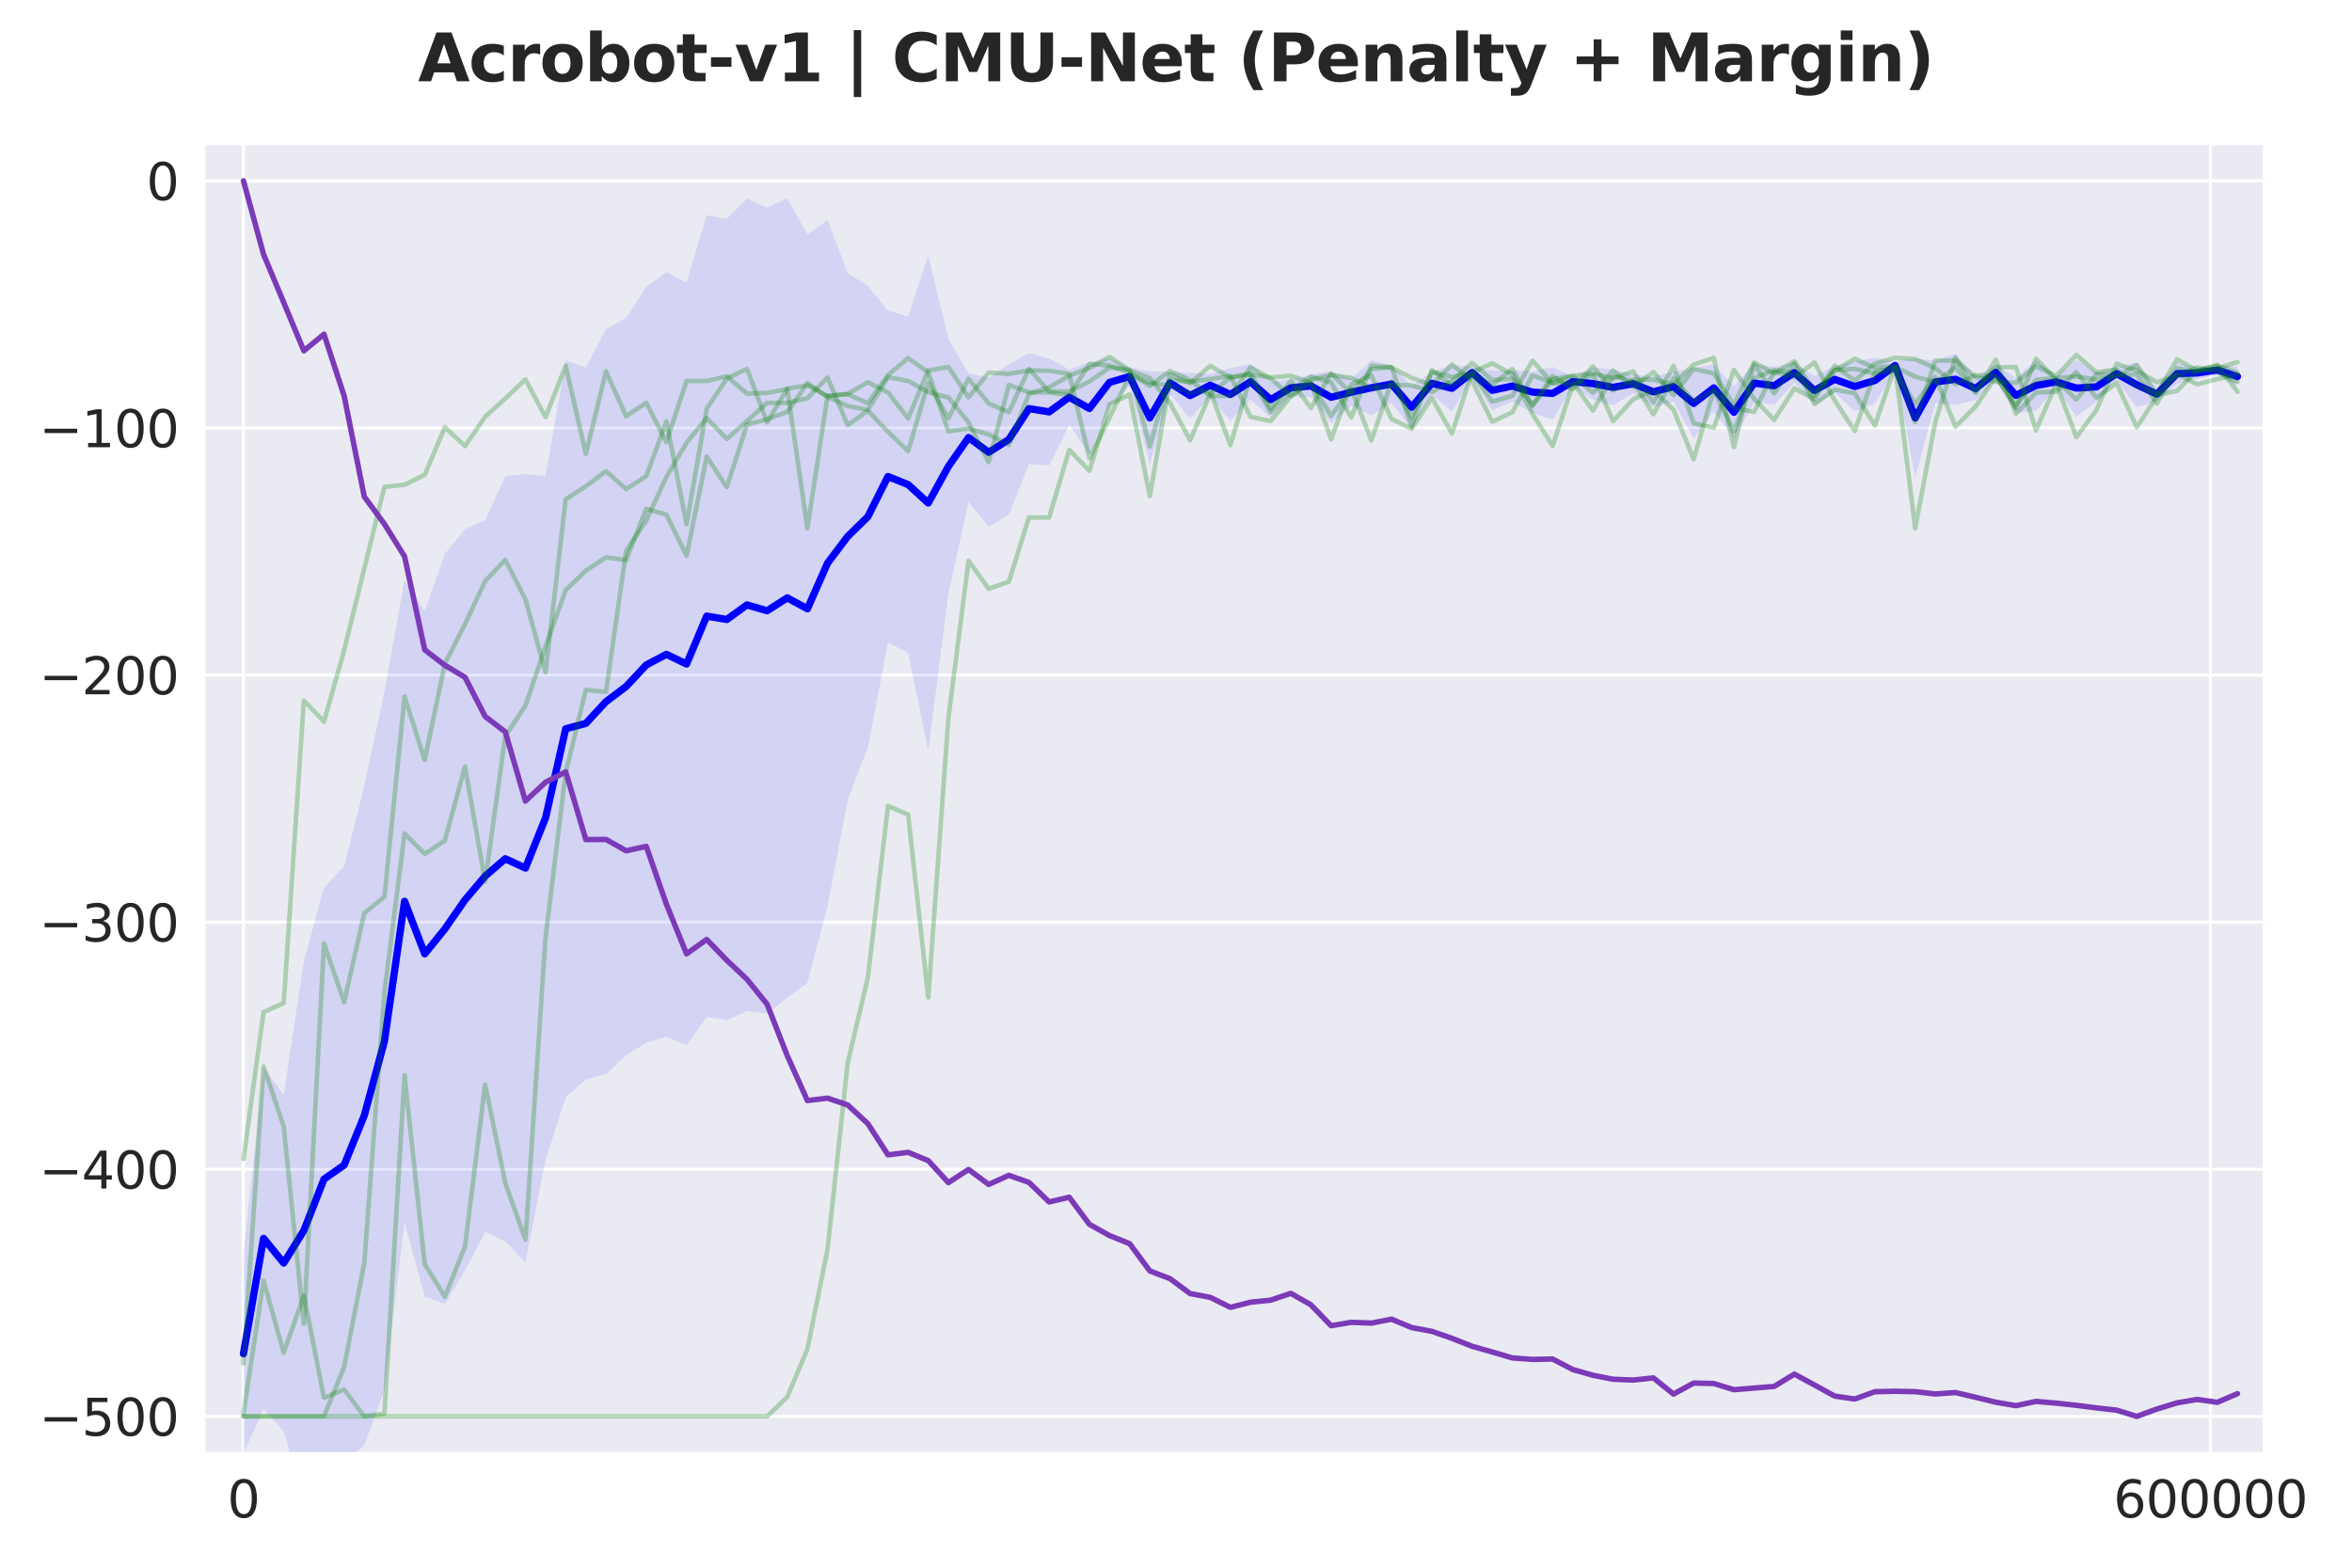 <?xml version="1.0" encoding="utf-8" standalone="no"?>
<!DOCTYPE svg PUBLIC "-//W3C//DTD SVG 1.1//EN"
  "http://www.w3.org/Graphics/SVG/1.1/DTD/svg11.dtd">
<svg xmlns:xlink="http://www.w3.org/1999/xlink" width="648pt" height="432pt" viewBox="0 0 648 432" xmlns="http://www.w3.org/2000/svg" version="1.1">
 <defs>
  <style type="text/css">*{stroke-linejoin: round; stroke-linecap: butt}</style>
 </defs>
 <g id="figure_1">
  <g id="patch_1">
   <path d="M 0 432 
L 648 432 
L 648 0 
L 0 0 
z
" style="fill: #ffffff"/>
  </g>
  <g id="axes_1">
   <g id="patch_2">
    <path d="M 56.23 400.52 
L 623.801 400.52 
L 623.801 39.6 
L 56.23 39.6 
z
" style="fill: #eaeaf2"/>
   </g>
   <g id="matplotlib.axis_1">
    <g id="xtick_1">
     <g id="line2d_1">
      <path d="M 67.068 400.52 
L 67.068 39.6 
" clip-path="url(#p7a223601ac)" style="fill: none; stroke: #ffffff; stroke-width: 0.8; stroke-linecap: round"/>
     </g>
     <g id="text_1">
      <!-- 0 -->
      <g style="fill: #262626" transform="translate(62.615 418.158) scale(0.14 -0.14)">
       <defs>
        <path id="DejaVuSans-30" d="M 2034 4250 
Q 1547 4250 1301 3770 
Q 1056 3291 1056 2328 
Q 1056 1369 1301 889 
Q 1547 409 2034 409 
Q 2525 409 2770 889 
Q 3016 1369 3016 2328 
Q 3016 3291 2770 3770 
Q 2525 4250 2034 4250 
z
M 2034 4750 
Q 2819 4750 3233 4129 
Q 3647 3509 3647 2328 
Q 3647 1150 3233 529 
Q 2819 -91 2034 -91 
Q 1250 -91 836 529 
Q 422 1150 422 2328 
Q 422 3509 836 4129 
Q 1250 4750 2034 4750 
z
" transform="scale(0.016)"/>
       </defs>
       <use xlink:href="#DejaVuSans-30"/>
      </g>
     </g>
    </g>
    <g id="xtick_2">
     <g id="line2d_2">
      <path d="M 608.989 400.52 
L 608.989 39.6 
" clip-path="url(#p7a223601ac)" style="fill: none; stroke: #ffffff; stroke-width: 0.8; stroke-linecap: round"/>
     </g>
     <g id="text_2">
      <!-- 600000 -->
      <g style="fill: #262626" transform="translate(582.266 418.158) scale(0.14 -0.14)">
       <defs>
        <path id="DejaVuSans-36" d="M 2113 2584 
Q 1688 2584 1439 2293 
Q 1191 2003 1191 1497 
Q 1191 994 1439 701 
Q 1688 409 2113 409 
Q 2538 409 2786 701 
Q 3034 994 3034 1497 
Q 3034 2003 2786 2293 
Q 2538 2584 2113 2584 
z
M 3366 4563 
L 3366 3988 
Q 3128 4100 2886 4159 
Q 2644 4219 2406 4219 
Q 1781 4219 1451 3797 
Q 1122 3375 1075 2522 
Q 1259 2794 1537 2939 
Q 1816 3084 2150 3084 
Q 2853 3084 3261 2657 
Q 3669 2231 3669 1497 
Q 3669 778 3244 343 
Q 2819 -91 2113 -91 
Q 1303 -91 875 529 
Q 447 1150 447 2328 
Q 447 3434 972 4092 
Q 1497 4750 2381 4750 
Q 2619 4750 2861 4703 
Q 3103 4656 3366 4563 
z
" transform="scale(0.016)"/>
       </defs>
       <use xlink:href="#DejaVuSans-36"/>
       <use xlink:href="#DejaVuSans-30" transform="translate(63.623 0)"/>
       <use xlink:href="#DejaVuSans-30" transform="translate(127.246 0)"/>
       <use xlink:href="#DejaVuSans-30" transform="translate(190.869 0)"/>
       <use xlink:href="#DejaVuSans-30" transform="translate(254.492 0)"/>
       <use xlink:href="#DejaVuSans-30" transform="translate(318.115 0)"/>
      </g>
     </g>
    </g>
   </g>
   <g id="matplotlib.axis_2">
    <g id="ytick_1">
     <g id="line2d_3">
      <path d="M 56.23 390.305 
L 623.801 390.305 
" clip-path="url(#p7a223601ac)" style="fill: none; stroke: #ffffff; stroke-width: 0.8; stroke-linecap: round"/>
     </g>
     <g id="text_3">
      <!-- −500 -->
      <g style="fill: #262626" transform="translate(10.776 395.624) scale(0.14 -0.14)">
       <defs>
        <path id="DejaVuSans-2212" d="M 678 2272 
L 4684 2272 
L 4684 1741 
L 678 1741 
L 678 2272 
z
" transform="scale(0.016)"/>
        <path id="DejaVuSans-35" d="M 691 4666 
L 3169 4666 
L 3169 4134 
L 1269 4134 
L 1269 2991 
Q 1406 3038 1543 3061 
Q 1681 3084 1819 3084 
Q 2600 3084 3056 2656 
Q 3513 2228 3513 1497 
Q 3513 744 3044 326 
Q 2575 -91 1722 -91 
Q 1428 -91 1123 -41 
Q 819 9 494 109 
L 494 744 
Q 775 591 1075 516 
Q 1375 441 1709 441 
Q 2250 441 2565 725 
Q 2881 1009 2881 1497 
Q 2881 1984 2565 2268 
Q 2250 2553 1709 2553 
Q 1456 2553 1204 2497 
Q 953 2441 691 2322 
L 691 4666 
z
" transform="scale(0.016)"/>
       </defs>
       <use xlink:href="#DejaVuSans-2212"/>
       <use xlink:href="#DejaVuSans-35" transform="translate(83.789 0)"/>
       <use xlink:href="#DejaVuSans-30" transform="translate(147.412 0)"/>
       <use xlink:href="#DejaVuSans-30" transform="translate(211.035 0)"/>
      </g>
     </g>
    </g>
    <g id="ytick_2">
     <g id="line2d_4">
      <path d="M 56.23 322.207 
L 623.801 322.207 
" clip-path="url(#p7a223601ac)" style="fill: none; stroke: #ffffff; stroke-width: 0.8; stroke-linecap: round"/>
     </g>
     <g id="text_4">
      <!-- −400 -->
      <g style="fill: #262626" transform="translate(10.776 327.526) scale(0.14 -0.14)">
       <defs>
        <path id="DejaVuSans-34" d="M 2419 4116 
L 825 1625 
L 2419 1625 
L 2419 4116 
z
M 2253 4666 
L 3047 4666 
L 3047 1625 
L 3713 1625 
L 3713 1100 
L 3047 1100 
L 3047 0 
L 2419 0 
L 2419 1100 
L 313 1100 
L 313 1709 
L 2253 4666 
z
" transform="scale(0.016)"/>
       </defs>
       <use xlink:href="#DejaVuSans-2212"/>
       <use xlink:href="#DejaVuSans-34" transform="translate(83.789 0)"/>
       <use xlink:href="#DejaVuSans-30" transform="translate(147.412 0)"/>
       <use xlink:href="#DejaVuSans-30" transform="translate(211.035 0)"/>
      </g>
     </g>
    </g>
    <g id="ytick_3">
     <g id="line2d_5">
      <path d="M 56.23 254.109 
L 623.801 254.109 
" clip-path="url(#p7a223601ac)" style="fill: none; stroke: #ffffff; stroke-width: 0.8; stroke-linecap: round"/>
     </g>
     <g id="text_5">
      <!-- −300 -->
      <g style="fill: #262626" transform="translate(10.776 259.428) scale(0.14 -0.14)">
       <defs>
        <path id="DejaVuSans-33" d="M 2597 2516 
Q 3050 2419 3304 2112 
Q 3559 1806 3559 1356 
Q 3559 666 3084 287 
Q 2609 -91 1734 -91 
Q 1441 -91 1130 -33 
Q 819 25 488 141 
L 488 750 
Q 750 597 1062 519 
Q 1375 441 1716 441 
Q 2309 441 2620 675 
Q 2931 909 2931 1356 
Q 2931 1769 2642 2001 
Q 2353 2234 1838 2234 
L 1294 2234 
L 1294 2753 
L 1863 2753 
Q 2328 2753 2575 2939 
Q 2822 3125 2822 3475 
Q 2822 3834 2567 4026 
Q 2313 4219 1838 4219 
Q 1578 4219 1281 4162 
Q 984 4106 628 3988 
L 628 4550 
Q 988 4650 1302 4700 
Q 1616 4750 1894 4750 
Q 2613 4750 3031 4423 
Q 3450 4097 3450 3541 
Q 3450 3153 3228 2886 
Q 3006 2619 2597 2516 
z
" transform="scale(0.016)"/>
       </defs>
       <use xlink:href="#DejaVuSans-2212"/>
       <use xlink:href="#DejaVuSans-33" transform="translate(83.789 0)"/>
       <use xlink:href="#DejaVuSans-30" transform="translate(147.412 0)"/>
       <use xlink:href="#DejaVuSans-30" transform="translate(211.035 0)"/>
      </g>
     </g>
    </g>
    <g id="ytick_4">
     <g id="line2d_6">
      <path d="M 56.23 186.011 
L 623.801 186.011 
" clip-path="url(#p7a223601ac)" style="fill: none; stroke: #ffffff; stroke-width: 0.8; stroke-linecap: round"/>
     </g>
     <g id="text_6">
      <!-- −200 -->
      <g style="fill: #262626" transform="translate(10.776 191.33) scale(0.14 -0.14)">
       <defs>
        <path id="DejaVuSans-32" d="M 1228 531 
L 3431 531 
L 3431 0 
L 469 0 
L 469 531 
Q 828 903 1448 1529 
Q 2069 2156 2228 2338 
Q 2531 2678 2651 2914 
Q 2772 3150 2772 3378 
Q 2772 3750 2511 3984 
Q 2250 4219 1831 4219 
Q 1534 4219 1204 4116 
Q 875 4013 500 3803 
L 500 4441 
Q 881 4594 1212 4672 
Q 1544 4750 1819 4750 
Q 2544 4750 2975 4387 
Q 3406 4025 3406 3419 
Q 3406 3131 3298 2873 
Q 3191 2616 2906 2266 
Q 2828 2175 2409 1742 
Q 1991 1309 1228 531 
z
" transform="scale(0.016)"/>
       </defs>
       <use xlink:href="#DejaVuSans-2212"/>
       <use xlink:href="#DejaVuSans-32" transform="translate(83.789 0)"/>
       <use xlink:href="#DejaVuSans-30" transform="translate(147.412 0)"/>
       <use xlink:href="#DejaVuSans-30" transform="translate(211.035 0)"/>
      </g>
     </g>
    </g>
    <g id="ytick_5">
     <g id="line2d_7">
      <path d="M 56.23 117.913 
L 623.801 117.913 
" clip-path="url(#p7a223601ac)" style="fill: none; stroke: #ffffff; stroke-width: 0.8; stroke-linecap: round"/>
     </g>
     <g id="text_7">
      <!-- −100 -->
      <g style="fill: #262626" transform="translate(10.776 123.232) scale(0.14 -0.14)">
       <defs>
        <path id="DejaVuSans-31" d="M 794 531 
L 1825 531 
L 1825 4091 
L 703 3866 
L 703 4441 
L 1819 4666 
L 2450 4666 
L 2450 531 
L 3481 531 
L 3481 0 
L 794 0 
L 794 531 
z
" transform="scale(0.016)"/>
       </defs>
       <use xlink:href="#DejaVuSans-2212"/>
       <use xlink:href="#DejaVuSans-31" transform="translate(83.789 0)"/>
       <use xlink:href="#DejaVuSans-30" transform="translate(147.412 0)"/>
       <use xlink:href="#DejaVuSans-30" transform="translate(211.035 0)"/>
      </g>
     </g>
    </g>
    <g id="ytick_6">
     <g id="line2d_8">
      <path d="M 56.23 49.815 
L 623.801 49.815 
" clip-path="url(#p7a223601ac)" style="fill: none; stroke: #ffffff; stroke-width: 0.8; stroke-linecap: round"/>
     </g>
     <g id="text_8">
      <!-- 0 -->
      <g style="fill: #262626" transform="translate(40.322 55.134) scale(0.14 -0.14)">
       <use xlink:href="#DejaVuSans-30"/>
      </g>
     </g>
    </g>
   </g>
   <g id="FillBetweenPolyCollection_1">
    <path d="M 67.068 345.655 
L 67.068 400.43 
L 72.618 388.343 
L 78.167 394.369 
L 83.716 413.321 
L 89.265 405.294 
L 94.815 403.334 
L 100.364 398.213 
L 105.913 383.162 
L 111.463 336.864 
L 117.012 357.279 
L 122.561 359.297 
L 128.11 350.103 
L 133.66 339.506 
L 139.209 342.092 
L 144.758 347.784 
L 150.307 319.529 
L 155.857 302.343 
L 161.406 297.435 
L 166.955 296.012 
L 172.504 290.739 
L 178.054 287.385 
L 183.603 285.67 
L 189.152 288.014 
L 194.702 280.248 
L 200.251 281.093 
L 205.8 278.635 
L 211.349 279.345 
L 216.899 274.871 
L 222.448 270.844 
L 227.997 249.738 
L 233.546 220.442 
L 239.096 205.976 
L 244.645 177.053 
L 250.194 179.849 
L 255.743 206.781 
L 261.293 163.702 
L 266.842 138.238 
L 272.391 145.183 
L 277.941 141.842 
L 283.49 127.877 
L 289.039 128.209 
L 294.588 117.064 
L 300.138 125.318 
L 305.687 111.998 
L 311.236 106.29 
L 316.785 127.947 
L 322.335 108.586 
L 327.884 115.282 
L 333.433 109.274 
L 338.982 115.982 
L 344.532 110.099 
L 350.081 115.1 
L 355.63 109.156 
L 361.18 109.47 
L 366.729 116.643 
L 372.278 111.818 
L 377.827 114.442 
L 383.377 111.028 
L 388.926 118.135 
L 394.475 108.623 
L 400.024 113.513 
L 405.574 104.229 
L 411.123 113.041 
L 416.672 110.739 
L 422.221 113.711 
L 427.771 115.669 
L 433.32 106.595 
L 438.869 110.125 
L 444.419 111.729 
L 449.968 108.281 
L 455.517 112.173 
L 461.066 110.654 
L 466.616 120.902 
L 472.165 113.331 
L 477.714 120.836 
L 483.263 110.915 
L 488.813 111.531 
L 494.362 105.393 
L 499.911 111.636 
L 505.46 108.209 
L 511.01 113.414 
L 516.559 111.115 
L 522.108 101.926 
L 527.658 131.509 
L 533.207 111.111 
L 538.756 111.528 
L 544.305 110.254 
L 549.855 104.757 
L 555.404 113.823 
L 560.953 113.197 
L 566.502 106.722 
L 572.052 114.747 
L 577.601 110.648 
L 583.15 104.762 
L 588.699 112.186 
L 594.249 110.514 
L 599.798 105.815 
L 605.347 104.4 
L 610.896 103.384 
L 616.446 106.473 
L 616.446 101.058 
L 616.446 101.058 
L 610.896 100.538 
L 605.347 101.156 
L 599.798 100.115 
L 594.249 106.721 
L 588.699 99.874 
L 583.15 101.134 
L 577.601 102.569 
L 572.052 99.117 
L 566.502 103.737 
L 560.953 99.271 
L 555.404 104.093 
L 549.855 100.425 
L 544.305 103.882 
L 538.756 97.501 
L 533.207 99.416 
L 527.658 98.835 
L 522.108 99.544 
L 516.559 98.595 
L 511.01 99.598 
L 505.46 100.854 
L 499.911 103.556 
L 494.362 99.958 
L 488.813 101.039 
L 483.263 100.225 
L 477.714 106.375 
L 472.165 100.465 
L 466.616 101.44 
L 461.066 102.427 
L 455.517 103.768 
L 449.968 103.2 
L 444.419 101.76 
L 438.869 101.287 
L 433.32 103.728 
L 427.771 101.157 
L 422.221 102.401 
L 416.672 102.001 
L 411.123 102.082 
L 405.574 101.089 
L 400.024 100.487 
L 394.475 102.619 
L 388.926 106.318 
L 383.377 100.623 
L 377.827 99.286 
L 372.278 104.361 
L 366.729 102.295 
L 361.18 103.236 
L 355.63 104.571 
L 350.081 105.131 
L 344.532 100.292 
L 338.982 101.423 
L 333.433 103.024 
L 327.884 102.736 
L 322.335 102.452 
L 316.785 102.362 
L 311.236 101.206 
L 305.687 98.734 
L 300.138 99.816 
L 294.588 101.839 
L 289.039 98.798 
L 283.49 97.325 
L 277.941 100.384 
L 272.391 104.092 
L 266.842 102.899 
L 261.293 93.37 
L 255.743 70.449 
L 250.194 87.234 
L 244.645 85.569 
L 239.096 78.812 
L 233.546 75.207 
L 227.997 60.621 
L 222.448 64.677 
L 216.899 54.623 
L 211.349 57.266 
L 205.8 54.741 
L 200.251 60.319 
L 194.702 59.325 
L 189.152 77.947 
L 183.603 74.946 
L 178.054 79.087 
L 172.504 87.616 
L 166.955 90.685 
L 161.406 101.247 
L 155.857 99.336 
L 150.307 131.214 
L 144.758 130.641 
L 139.209 131.192 
L 133.66 143.345 
L 128.11 145.858 
L 122.561 152.666 
L 117.012 168.406 
L 111.463 159.88 
L 105.913 190.669 
L 100.364 216.579 
L 94.815 238.765 
L 89.265 244.568 
L 83.716 264.87 
L 78.167 301.731 
L 72.618 294.172 
L 67.068 345.655 
z
" clip-path="url(#p7a223601ac)" style="fill: #0000ff; fill-opacity: 0.1"/>
   </g>
   <g id="line2d_9">
    <path d="M 67.068 373.042 
L 72.618 341.258 
L 78.167 348.05 
L 83.716 339.096 
L 89.265 324.931 
L 94.815 321.05 
L 100.364 307.396 
L 105.913 286.915 
L 111.463 248.372 
L 117.012 262.843 
L 122.561 255.982 
L 128.11 247.98 
L 133.66 241.426 
L 139.209 236.642 
L 144.758 239.213 
L 150.307 225.372 
L 155.857 200.839 
L 161.406 199.341 
L 166.955 193.349 
L 172.504 189.178 
L 178.054 183.236 
L 183.603 180.308 
L 189.152 182.981 
L 194.702 169.787 
L 200.251 170.706 
L 205.8 166.688 
L 211.349 168.305 
L 216.899 164.747 
L 222.448 167.761 
L 227.997 155.18 
L 233.546 147.825 
L 239.096 142.394 
L 244.645 131.311 
L 250.194 133.541 
L 255.743 138.615 
L 261.293 128.536 
L 266.842 120.569 
L 272.391 124.638 
L 277.941 121.113 
L 283.49 112.601 
L 289.039 113.503 
L 294.588 109.452 
L 300.138 112.567 
L 305.687 105.366 
L 311.236 103.748 
L 316.785 115.155 
L 322.335 105.519 
L 327.884 109.009 
L 333.433 106.149 
L 338.982 108.703 
L 344.532 105.196 
L 350.081 110.116 
L 355.63 106.864 
L 361.18 106.353 
L 366.729 109.469 
L 372.278 108.09 
L 377.827 106.864 
L 383.377 105.825 
L 388.926 112.227 
L 394.475 105.621 
L 400.024 107 
L 405.574 102.659 
L 411.123 107.562 
L 416.672 106.37 
L 422.221 108.056 
L 427.771 108.413 
L 433.32 105.161 
L 438.869 105.706 
L 444.419 106.745 
L 449.968 105.74 
L 455.517 107.971 
L 461.066 106.54 
L 466.616 111.171 
L 472.165 106.898 
L 477.714 113.606 
L 483.263 105.57 
L 488.813 106.285 
L 494.362 102.676 
L 499.911 107.596 
L 505.46 104.532 
L 511.01 106.506 
L 516.559 104.855 
L 522.108 100.735 
L 527.658 115.172 
L 533.207 105.264 
L 538.756 104.515 
L 544.305 107.068 
L 549.855 102.591 
L 555.404 108.958 
L 560.953 106.234 
L 566.502 105.23 
L 572.052 106.932 
L 577.601 106.609 
L 583.15 102.948 
L 588.699 106.03 
L 594.249 108.617 
L 599.798 102.965 
L 605.347 102.778 
L 610.896 101.961 
L 616.446 103.765 
" clip-path="url(#p7a223601ac)" style="fill: none; stroke: #0000ff; stroke-width: 2; stroke-linecap: round"/>
   </g>
   <g id="line2d_10">
    <path d="M 67.068 375.749 
L 72.618 293.861 
L 78.167 310.46 
L 83.716 364.768 
L 89.265 259.983 
L 94.815 276.156 
L 100.364 251.641 
L 105.913 247.129 
L 111.463 191.97 
L 117.012 209.42 
L 122.561 182.861 
L 128.11 171.966 
L 133.66 160.134 
L 139.209 154.26 
L 144.758 165.156 
L 150.307 185.245 
L 155.857 137.576 
L 161.406 134.001 
L 166.955 129.83 
L 172.504 134.767 
L 178.054 131.192 
L 183.603 116.125 
L 189.152 144.471 
L 194.702 112.635 
L 200.251 104.293 
L 205.8 101.654 
L 211.349 116.381 
L 216.899 107.102 
L 222.448 106.166 
L 227.997 109.145 
L 233.546 108.549 
L 239.096 105.315 
L 244.645 108.124 
L 250.194 115.274 
L 255.743 102.08 
L 261.293 101.144 
L 266.842 109.486 
L 272.391 102.676 
L 277.941 103.016 
L 283.49 102.08 
L 289.039 102.165 
L 294.588 103.016 
L 300.138 126.255 
L 305.687 115.104 
L 311.236 103.442 
L 316.785 105.485 
L 322.335 106.251 
L 327.884 108.209 
L 333.433 107.783 
L 338.982 122.68 
L 344.532 103.868 
L 350.081 113.572 
L 355.63 107.528 
L 361.18 103.782 
L 366.729 105.4 
L 372.278 115.019 
L 377.827 100.718 
L 383.377 101.314 
L 388.926 104.123 
L 394.475 106.081 
L 400.024 100.463 
L 405.574 104.974 
L 411.123 116.21 
L 416.672 113.572 
L 422.221 103.442 
L 427.771 105.485 
L 433.32 103.612 
L 438.869 108.209 
L 444.419 102.08 
L 449.968 106.677 
L 455.517 102.506 
L 461.066 108.89 
L 466.616 101.654 
L 472.165 102.931 
L 477.714 111.614 
L 483.263 99.867 
L 488.813 102.931 
L 494.362 99.526 
L 499.911 107.783 
L 505.46 101.995 
L 511.01 101.654 
L 516.559 102.931 
L 522.108 102.25 
L 527.658 111.273 
L 533.207 103.868 
L 538.756 117.572 
L 544.305 112.039 
L 549.855 103.782 
L 555.404 111.699 
L 560.953 104.634 
L 566.502 104.208 
L 572.052 103.697 
L 577.601 104.634 
L 583.15 103.697 
L 588.699 100.633 
L 594.249 108.89 
L 599.798 107.698 
L 605.347 102.08 
L 610.896 100.803 
L 616.446 102.761 
" clip-path="url(#p7a223601ac)" style="fill: none; stroke: #008000; stroke-opacity: 0.27; stroke-width: 1.25; stroke-linecap: round"/>
   </g>
   <g id="line2d_11">
    <path d="M 67.068 319.398 
L 72.618 278.88 
L 78.167 276.411 
L 83.716 193.076 
L 89.265 198.864 
L 94.815 179.201 
L 100.364 156.644 
L 105.913 134.171 
L 111.463 133.575 
L 117.012 130.851 
L 122.561 117.743 
L 128.11 122.935 
L 133.66 114.848 
L 139.209 109.826 
L 144.758 104.549 
L 150.307 114.934 
L 155.857 100.803 
L 161.406 125.063 
L 166.955 102.335 
L 172.504 114.678 
L 178.054 111.018 
L 183.603 121.828 
L 189.152 104.974 
L 194.702 104.974 
L 200.251 103.697 
L 205.8 108.464 
L 211.349 108.294 
L 216.899 107.187 
L 222.448 145.578 
L 227.997 109.06 
L 233.546 108.634 
L 239.096 111.103 
L 244.645 103.357 
L 250.194 98.675 
L 255.743 102.591 
L 261.293 118.849 
L 266.842 118.083 
L 272.391 119.7 
L 277.941 122.595 
L 283.49 108.549 
L 289.039 106.762 
L 294.588 103.527 
L 300.138 101.399 
L 305.687 98.335 
L 311.236 102.08 
L 316.785 104.208 
L 322.335 111.018 
L 327.884 121.318 
L 333.433 108.549 
L 338.982 104.038 
L 344.532 102.846 
L 350.081 112.635 
L 355.63 104.889 
L 361.18 112.465 
L 366.729 102.931 
L 372.278 108.294 
L 377.827 101.74 
L 383.377 101.144 
L 388.926 117.572 
L 394.475 101.995 
L 400.024 106.251 
L 405.574 102.931 
L 411.123 106.081 
L 416.672 101.654 
L 422.221 111.869 
L 427.771 104.463 
L 433.32 103.527 
L 438.869 102.931 
L 444.419 104.293 
L 449.968 102.335 
L 455.517 110.933 
L 461.066 100.803 
L 466.616 116.636 
L 472.165 117.913 
L 477.714 101.91 
L 483.263 109.911 
L 488.813 115.7 
L 494.362 107.017 
L 499.911 109.996 
L 505.46 100.803 
L 511.01 104.889 
L 516.559 100.207 
L 522.108 98.59 
L 527.658 98.93 
L 533.207 101.484 
L 538.756 105.911 
L 544.305 103.357 
L 549.855 103.612 
L 555.404 112.465 
L 560.953 98.845 
L 566.502 104.719 
L 572.052 110.082 
L 577.601 103.187 
L 583.15 103.442 
L 588.699 103.187 
L 594.249 111.188 
L 599.798 101.484 
L 605.347 102.506 
L 610.896 101.484 
L 616.446 99.782 
" clip-path="url(#p7a223601ac)" style="fill: none; stroke: #008000; stroke-opacity: 0.27; stroke-width: 1.25; stroke-linecap: round"/>
   </g>
   <g id="line2d_12">
    <path d="M 67.068 389.454 
L 72.618 352.936 
L 78.167 372.77 
L 83.716 357.022 
L 89.265 385.198 
L 94.815 382.9 
L 100.364 390.305 
L 105.913 389.539 
L 111.463 296.33 
L 117.012 348.34 
L 122.561 357.363 
L 128.11 343.488 
L 133.66 298.884 
L 139.209 325.953 
L 144.758 341.615 
L 150.307 258.28 
L 155.857 212.91 
L 161.406 190.097 
L 166.955 190.693 
L 172.504 151.792 
L 178.054 143.45 
L 183.603 131.447 
L 189.152 121.999 
L 194.702 115.189 
L 200.251 120.977 
L 205.8 116.04 
L 211.349 111.018 
L 216.899 111.018 
L 222.448 109.741 
L 227.997 104.038 
L 233.546 117.147 
L 239.096 113.146 
L 244.645 119.019 
L 250.194 124.297 
L 255.743 105.485 
L 261.293 115.274 
L 266.842 104.378 
L 272.391 111.188 
L 277.941 113.572 
L 283.49 101.654 
L 289.039 107.868 
L 294.588 107.868 
L 300.138 105.144 
L 305.687 101.229 
L 311.236 101.91 
L 316.785 123.02 
L 322.335 103.272 
L 327.884 105.655 
L 333.433 100.803 
L 338.982 104.038 
L 344.532 103.187 
L 350.081 104.038 
L 355.63 103.527 
L 361.18 105.485 
L 366.729 114.593 
L 372.278 107.102 
L 377.827 121.403 
L 383.377 105.144 
L 388.926 115.104 
L 394.475 102.421 
L 400.024 103.868 
L 405.574 102.761 
L 411.123 110.677 
L 416.672 109.06 
L 422.221 99.356 
L 427.771 105.655 
L 433.32 105.4 
L 438.869 113.146 
L 444.419 103.697 
L 449.968 105.059 
L 455.517 114.167 
L 461.066 104.208 
L 466.616 110.507 
L 472.165 107.613 
L 477.714 118.849 
L 483.263 104.208 
L 488.813 101.995 
L 494.362 102.761 
L 499.911 108.975 
L 505.46 102.165 
L 511.01 98.845 
L 516.559 101.399 
L 522.108 100.803 
L 527.658 116.296 
L 533.207 99.356 
L 538.756 99.356 
L 544.305 103.868 
L 549.855 105.23 
L 555.404 105.485 
L 560.953 100.888 
L 566.502 103.612 
L 572.052 97.824 
L 577.601 102.591 
L 583.15 101.825 
L 588.699 106.421 
L 594.249 108.464 
L 599.798 99.016 
L 605.347 102.165 
L 610.896 100.548 
L 616.446 107.953 
" clip-path="url(#p7a223601ac)" style="fill: none; stroke: #008000; stroke-opacity: 0.27; stroke-width: 1.25; stroke-linecap: round"/>
   </g>
   <g id="line2d_13">
    <path d="M 67.068 390.305 
L 72.618 390.305 
L 78.167 390.305 
L 83.716 390.305 
L 89.265 390.305 
L 94.815 390.305 
L 100.364 390.305 
L 105.913 390.305 
L 111.463 390.305 
L 117.012 390.305 
L 122.561 390.305 
L 128.11 390.305 
L 133.66 390.305 
L 139.209 390.305 
L 144.758 390.305 
L 150.307 390.305 
L 155.857 390.305 
L 161.406 390.305 
L 166.955 390.305 
L 172.504 390.305 
L 178.054 390.305 
L 183.603 390.305 
L 189.152 390.305 
L 194.702 390.305 
L 200.251 390.305 
L 205.8 390.305 
L 211.349 390.305 
L 216.899 384.943 
L 222.448 371.749 
L 227.997 344.254 
L 233.546 292.925 
L 239.096 269.431 
L 244.645 222.103 
L 250.194 224.486 
L 255.743 274.879 
L 261.293 197.843 
L 266.842 154.516 
L 272.391 162.262 
L 277.941 160.304 
L 283.49 142.598 
L 289.039 142.598 
L 294.588 123.957 
L 300.138 129.745 
L 305.687 111.444 
L 311.236 108.72 
L 316.785 136.725 
L 322.335 104.804 
L 327.884 105.144 
L 333.433 104.463 
L 338.982 103.612 
L 344.532 114.848 
L 350.081 116.04 
L 355.63 109.23 
L 361.18 105.4 
L 366.729 121.062 
L 372.278 105.911 
L 377.827 103.442 
L 383.377 115.444 
L 388.926 118.168 
L 394.475 109.571 
L 400.024 119.445 
L 405.574 102.591 
L 411.123 100.122 
L 416.672 103.187 
L 422.221 114.082 
L 427.771 122.85 
L 433.32 105.996 
L 438.869 103.272 
L 444.419 116.04 
L 449.968 109.996 
L 455.517 107.613 
L 461.066 112.891 
L 466.616 126.595 
L 472.165 107.443 
L 477.714 112.465 
L 483.263 113.486 
L 488.813 102.421 
L 494.362 103.953 
L 499.911 99.867 
L 505.46 110.337 
L 511.01 118.764 
L 516.559 102.506 
L 522.108 101.144 
L 527.658 103.782 
L 533.207 105.4 
L 538.756 101.229 
L 544.305 108.294 
L 549.855 99.101 
L 555.404 113.997 
L 560.953 108.209 
L 566.502 107.868 
L 572.052 102.591 
L 577.601 109.656 
L 583.15 105.57 
L 588.699 117.743 
L 594.249 109.23 
L 599.798 103.016 
L 605.347 105.911 
L 610.896 104.463 
L 616.446 103.187 
" clip-path="url(#p7a223601ac)" style="fill: none; stroke: #008000; stroke-opacity: 0.27; stroke-width: 1.25; stroke-linecap: round"/>
   </g>
   <g id="line2d_14">
    <path d="M 67.068 390.305 
L 72.618 390.305 
L 78.167 390.305 
L 83.716 390.305 
L 89.265 390.305 
L 94.815 376.686 
L 100.364 348.084 
L 105.913 273.432 
L 111.463 229.679 
L 117.012 235.297 
L 122.561 231.637 
L 128.11 211.207 
L 133.66 242.958 
L 139.209 202.865 
L 144.758 194.438 
L 150.307 178.095 
L 155.857 162.602 
L 161.406 157.239 
L 166.955 153.579 
L 172.504 154.345 
L 178.054 140.215 
L 183.603 141.832 
L 189.152 153.154 
L 194.702 125.829 
L 200.251 134.256 
L 205.8 116.976 
L 211.349 115.529 
L 216.899 113.486 
L 222.448 105.57 
L 227.997 109.401 
L 233.546 111.869 
L 239.096 112.976 
L 244.645 103.953 
L 250.194 104.974 
L 255.743 108.039 
L 261.293 109.571 
L 266.842 116.381 
L 272.391 127.361 
L 277.941 106.081 
L 283.49 108.124 
L 289.039 108.124 
L 294.588 108.89 
L 300.138 100.292 
L 305.687 100.718 
L 311.236 102.591 
L 316.785 106.336 
L 322.335 102.25 
L 327.884 104.719 
L 333.433 109.145 
L 338.982 109.145 
L 344.532 101.229 
L 350.081 104.293 
L 355.63 109.145 
L 361.18 104.634 
L 366.729 103.357 
L 372.278 104.123 
L 377.827 107.017 
L 383.377 106.081 
L 388.926 106.166 
L 394.475 108.039 
L 400.024 104.974 
L 405.574 100.037 
L 411.123 104.719 
L 416.672 104.378 
L 422.221 111.529 
L 427.771 103.612 
L 433.32 107.272 
L 438.869 100.973 
L 444.419 107.613 
L 449.968 104.634 
L 455.517 104.634 
L 461.066 105.911 
L 466.616 100.463 
L 472.165 98.59 
L 477.714 123.19 
L 483.263 100.378 
L 488.813 108.379 
L 494.362 100.122 
L 499.911 111.358 
L 505.46 107.358 
L 511.01 108.379 
L 516.559 117.232 
L 522.108 100.888 
L 527.658 145.578 
L 533.207 116.21 
L 538.756 98.505 
L 544.305 107.783 
L 549.855 101.229 
L 555.404 101.144 
L 560.953 118.594 
L 566.502 105.74 
L 572.052 120.467 
L 577.601 112.976 
L 583.15 100.207 
L 588.699 102.165 
L 594.249 105.315 
L 599.798 103.612 
L 605.347 101.229 
L 610.896 102.506 
L 616.446 105.144 
" clip-path="url(#p7a223601ac)" style="fill: none; stroke: #008000; stroke-opacity: 0.27; stroke-width: 1.25; stroke-linecap: round"/>
   </g>
   <g id="line2d_15">
    <path d="M 67.068 49.815 
L 72.618 70.107 
L 78.167 83.367 
L 83.716 96.662 
L 89.265 92.102 
L 94.815 109.097 
L 100.364 136.863 
L 105.913 144.404 
L 111.463 153.34 
L 117.012 179.051 
L 122.561 183.331 
L 128.11 186.629 
L 133.66 197.424 
L 139.209 201.677 
L 144.758 220.73 
L 150.307 215.557 
L 155.857 212.69 
L 161.406 231.368 
L 166.955 231.309 
L 172.504 234.441 
L 178.054 233.241 
L 183.603 249.183 
L 189.152 262.836 
L 194.702 258.875 
L 200.251 264.635 
L 205.8 269.859 
L 211.349 276.724 
L 216.899 290.919 
L 222.448 303.277 
L 227.997 302.616 
L 233.546 304.493 
L 239.096 309.632 
L 244.645 318.233 
L 250.194 317.548 
L 255.743 319.822 
L 261.293 325.887 
L 266.842 322.271 
L 272.391 326.39 
L 277.941 323.891 
L 283.49 325.831 
L 289.039 331.216 
L 294.588 329.915 
L 300.138 337.385 
L 305.687 340.485 
L 311.236 342.723 
L 316.785 350.226 
L 322.335 352.347 
L 327.884 356.464 
L 333.433 357.506 
L 338.982 360.263 
L 344.532 358.843 
L 350.081 358.277 
L 355.63 356.401 
L 361.18 359.575 
L 366.729 365.32 
L 372.278 364.39 
L 377.827 364.602 
L 383.377 363.514 
L 388.926 365.833 
L 394.475 366.868 
L 400.024 368.799 
L 405.574 370.997 
L 411.123 372.556 
L 416.672 374.194 
L 422.221 374.611 
L 427.771 374.5 
L 433.32 377.403 
L 438.869 378.974 
L 444.419 380.072 
L 449.968 380.301 
L 455.517 379.7 
L 461.066 384.153 
L 466.616 381.13 
L 472.165 381.244 
L 477.714 382.953 
L 483.263 382.504 
L 488.813 382.054 
L 494.362 378.655 
L 499.911 381.652 
L 505.46 384.707 
L 511.01 385.522 
L 516.559 383.503 
L 522.108 383.382 
L 527.658 383.496 
L 533.207 384.127 
L 538.756 383.735 
L 544.305 385.045 
L 549.855 386.397 
L 555.404 387.358 
L 560.953 386.178 
L 566.502 386.656 
L 572.052 387.254 
L 577.601 387.967 
L 583.15 388.588 
L 588.699 390.305 
L 594.249 388.281 
L 599.798 386.584 
L 605.347 385.64 
L 610.896 386.429 
L 616.446 384.044 
" clip-path="url(#p7a223601ac)" style="fill: none; stroke: #7b3ab8; stroke-width: 1.5; stroke-linecap: round"/>
   </g>
   <g id="patch_3">
    <path d="M 56.23 400.52 
L 56.23 39.6 
" style="fill: none; stroke: #ffffff; stroke-width: 0.8; stroke-linejoin: miter; stroke-linecap: square"/>
   </g>
   <g id="patch_4">
    <path d="M 623.801 400.52 
L 623.801 39.6 
" style="fill: none; stroke: #ffffff; stroke-width: 0.8; stroke-linejoin: miter; stroke-linecap: square"/>
   </g>
   <g id="patch_5">
    <path d="M 56.23 400.52 
L 623.801 400.52 
" style="fill: none; stroke: #ffffff; stroke-width: 0.8; stroke-linejoin: miter; stroke-linecap: square"/>
   </g>
   <g id="patch_6">
    <path d="M 56.23 39.6 
L 623.801 39.6 
" style="fill: none; stroke: #ffffff; stroke-width: 0.8; stroke-linejoin: miter; stroke-linecap: square"/>
   </g>
  </g>
  <g id="text_9">
   <!-- Acrobot-v1 | CMU-Net (Penalty + Margin) -->
   <g style="fill: #262626" transform="translate(115.185 22.396) scale(0.18 -0.18)">
    <defs>
     <path id="DejaVuSans-Bold-41" d="M 3419 850 
L 1538 850 
L 1241 0 
L 31 0 
L 1759 4666 
L 3194 4666 
L 4922 0 
L 3713 0 
L 3419 850 
z
M 1838 1716 
L 3116 1716 
L 2478 3572 
L 1838 1716 
z
" transform="scale(0.016)"/>
     <path id="DejaVuSans-Bold-63" d="M 3366 3391 
L 3366 2478 
Q 3138 2634 2908 2709 
Q 2678 2784 2431 2784 
Q 1963 2784 1702 2511 
Q 1441 2238 1441 1747 
Q 1441 1256 1702 982 
Q 1963 709 2431 709 
Q 2694 709 2930 787 
Q 3166 866 3366 1019 
L 3366 103 
Q 3103 6 2833 -42 
Q 2563 -91 2291 -91 
Q 1344 -91 809 395 
Q 275 881 275 1747 
Q 275 2613 809 3098 
Q 1344 3584 2291 3584 
Q 2566 3584 2833 3536 
Q 3100 3488 3366 3391 
z
" transform="scale(0.016)"/>
     <path id="DejaVuSans-Bold-72" d="M 3138 2547 
Q 2991 2616 2845 2648 
Q 2700 2681 2553 2681 
Q 2122 2681 1889 2404 
Q 1656 2128 1656 1613 
L 1656 0 
L 538 0 
L 538 3500 
L 1656 3500 
L 1656 2925 
Q 1872 3269 2151 3426 
Q 2431 3584 2822 3584 
Q 2878 3584 2943 3579 
Q 3009 3575 3134 3559 
L 3138 2547 
z
" transform="scale(0.016)"/>
     <path id="DejaVuSans-Bold-6f" d="M 2203 2784 
Q 1831 2784 1636 2517 
Q 1441 2250 1441 1747 
Q 1441 1244 1636 976 
Q 1831 709 2203 709 
Q 2569 709 2762 976 
Q 2956 1244 2956 1747 
Q 2956 2250 2762 2517 
Q 2569 2784 2203 2784 
z
M 2203 3584 
Q 3106 3584 3614 3096 
Q 4122 2609 4122 1747 
Q 4122 884 3614 396 
Q 3106 -91 2203 -91 
Q 1297 -91 786 396 
Q 275 884 275 1747 
Q 275 2609 786 3096 
Q 1297 3584 2203 3584 
z
" transform="scale(0.016)"/>
     <path id="DejaVuSans-Bold-62" d="M 2400 722 
Q 2759 722 2948 984 
Q 3138 1247 3138 1747 
Q 3138 2247 2948 2509 
Q 2759 2772 2400 2772 
Q 2041 2772 1848 2508 
Q 1656 2244 1656 1747 
Q 1656 1250 1848 986 
Q 2041 722 2400 722 
z
M 1656 2988 
Q 1888 3294 2169 3439 
Q 2450 3584 2816 3584 
Q 3463 3584 3878 3070 
Q 4294 2556 4294 1747 
Q 4294 938 3878 423 
Q 3463 -91 2816 -91 
Q 2450 -91 2169 54 
Q 1888 200 1656 506 
L 1656 0 
L 538 0 
L 538 4863 
L 1656 4863 
L 1656 2988 
z
" transform="scale(0.016)"/>
     <path id="DejaVuSans-Bold-74" d="M 1759 4494 
L 1759 3500 
L 2913 3500 
L 2913 2700 
L 1759 2700 
L 1759 1216 
Q 1759 972 1856 886 
Q 1953 800 2241 800 
L 2816 800 
L 2816 0 
L 1856 0 
Q 1194 0 917 276 
Q 641 553 641 1216 
L 641 2700 
L 84 2700 
L 84 3500 
L 641 3500 
L 641 4494 
L 1759 4494 
z
" transform="scale(0.016)"/>
     <path id="DejaVuSans-Bold-2d" d="M 347 2297 
L 2309 2297 
L 2309 1388 
L 347 1388 
L 347 2297 
z
" transform="scale(0.016)"/>
     <path id="DejaVuSans-Bold-76" d="M 97 3500 
L 1216 3500 
L 2088 1081 
L 2956 3500 
L 4078 3500 
L 2700 0 
L 1472 0 
L 97 3500 
z
" transform="scale(0.016)"/>
     <path id="DejaVuSans-Bold-31" d="M 750 831 
L 1813 831 
L 1813 3847 
L 722 3622 
L 722 4441 
L 1806 4666 
L 2950 4666 
L 2950 831 
L 4013 831 
L 4013 0 
L 750 0 
L 750 831 
z
" transform="scale(0.016)"/>
     <path id="DejaVuSans-Bold-20" transform="scale(0.016)"/>
     <path id="DejaVuSans-Bold-7c" d="M 1522 4891 
L 1522 -1509 
L 813 -1509 
L 813 4891 
L 1522 4891 
z
" transform="scale(0.016)"/>
     <path id="DejaVuSans-Bold-43" d="M 4288 256 
Q 3956 84 3597 -3 
Q 3238 -91 2847 -91 
Q 1681 -91 1000 561 
Q 319 1213 319 2328 
Q 319 3447 1000 4098 
Q 1681 4750 2847 4750 
Q 3238 4750 3597 4662 
Q 3956 4575 4288 4403 
L 4288 3438 
Q 3953 3666 3628 3772 
Q 3303 3878 2944 3878 
Q 2300 3878 1931 3465 
Q 1563 3053 1563 2328 
Q 1563 1606 1931 1193 
Q 2300 781 2944 781 
Q 3303 781 3628 887 
Q 3953 994 4288 1222 
L 4288 256 
z
" transform="scale(0.016)"/>
     <path id="DejaVuSans-Bold-4d" d="M 588 4666 
L 2119 4666 
L 3181 2169 
L 4250 4666 
L 5778 4666 
L 5778 0 
L 4641 0 
L 4641 3413 
L 3566 897 
L 2803 897 
L 1728 3413 
L 1728 0 
L 588 0 
L 588 4666 
z
" transform="scale(0.016)"/>
     <path id="DejaVuSans-Bold-55" d="M 588 4666 
L 1791 4666 
L 1791 1869 
Q 1791 1291 1980 1042 
Q 2169 794 2597 794 
Q 3028 794 3217 1042 
Q 3406 1291 3406 1869 
L 3406 4666 
L 4609 4666 
L 4609 1869 
Q 4609 878 4112 393 
Q 3616 -91 2597 -91 
Q 1581 -91 1084 393 
Q 588 878 588 1869 
L 588 4666 
z
" transform="scale(0.016)"/>
     <path id="DejaVuSans-Bold-4e" d="M 588 4666 
L 1931 4666 
L 3628 1466 
L 3628 4666 
L 4769 4666 
L 4769 0 
L 3425 0 
L 1728 3200 
L 1728 0 
L 588 0 
L 588 4666 
z
" transform="scale(0.016)"/>
     <path id="DejaVuSans-Bold-65" d="M 4031 1759 
L 4031 1441 
L 1416 1441 
Q 1456 1047 1700 850 
Q 1944 653 2381 653 
Q 2734 653 3104 758 
Q 3475 863 3866 1075 
L 3866 213 
Q 3469 63 3072 -14 
Q 2675 -91 2278 -91 
Q 1328 -91 801 392 
Q 275 875 275 1747 
Q 275 2603 792 3093 
Q 1309 3584 2216 3584 
Q 3041 3584 3536 3087 
Q 4031 2591 4031 1759 
z
M 2881 2131 
Q 2881 2450 2695 2645 
Q 2509 2841 2209 2841 
Q 1884 2841 1681 2658 
Q 1478 2475 1428 2131 
L 2881 2131 
z
" transform="scale(0.016)"/>
     <path id="DejaVuSans-Bold-28" d="M 2413 -844 
L 1484 -844 
Q 1006 -72 778 623 
Q 550 1319 550 2003 
Q 550 2688 779 3389 
Q 1009 4091 1484 4856 
L 2413 4856 
Q 2013 4116 1813 3408 
Q 1613 2700 1613 2009 
Q 1613 1319 1811 609 
Q 2009 -100 2413 -844 
z
" transform="scale(0.016)"/>
     <path id="DejaVuSans-Bold-50" d="M 588 4666 
L 2584 4666 
Q 3475 4666 3951 4270 
Q 4428 3875 4428 3144 
Q 4428 2409 3951 2014 
Q 3475 1619 2584 1619 
L 1791 1619 
L 1791 0 
L 588 0 
L 588 4666 
z
M 1791 3794 
L 1791 2491 
L 2456 2491 
Q 2806 2491 2997 2661 
Q 3188 2831 3188 3144 
Q 3188 3456 2997 3625 
Q 2806 3794 2456 3794 
L 1791 3794 
z
" transform="scale(0.016)"/>
     <path id="DejaVuSans-Bold-6e" d="M 4056 2131 
L 4056 0 
L 2931 0 
L 2931 347 
L 2931 1631 
Q 2931 2084 2911 2256 
Q 2891 2428 2841 2509 
Q 2775 2619 2662 2680 
Q 2550 2741 2406 2741 
Q 2056 2741 1856 2470 
Q 1656 2200 1656 1722 
L 1656 0 
L 538 0 
L 538 3500 
L 1656 3500 
L 1656 2988 
Q 1909 3294 2193 3439 
Q 2478 3584 2822 3584 
Q 3428 3584 3742 3212 
Q 4056 2841 4056 2131 
z
" transform="scale(0.016)"/>
     <path id="DejaVuSans-Bold-61" d="M 2106 1575 
Q 1756 1575 1579 1456 
Q 1403 1338 1403 1106 
Q 1403 894 1545 773 
Q 1688 653 1941 653 
Q 2256 653 2472 879 
Q 2688 1106 2688 1447 
L 2688 1575 
L 2106 1575 
z
M 3816 1997 
L 3816 0 
L 2688 0 
L 2688 519 
Q 2463 200 2181 54 
Q 1900 -91 1497 -91 
Q 953 -91 614 226 
Q 275 544 275 1050 
Q 275 1666 698 1953 
Q 1122 2241 2028 2241 
L 2688 2241 
L 2688 2328 
Q 2688 2594 2478 2717 
Q 2269 2841 1825 2841 
Q 1466 2841 1156 2769 
Q 847 2697 581 2553 
L 581 3406 
Q 941 3494 1303 3539 
Q 1666 3584 2028 3584 
Q 2975 3584 3395 3211 
Q 3816 2838 3816 1997 
z
" transform="scale(0.016)"/>
     <path id="DejaVuSans-Bold-6c" d="M 538 4863 
L 1656 4863 
L 1656 0 
L 538 0 
L 538 4863 
z
" transform="scale(0.016)"/>
     <path id="DejaVuSans-Bold-79" d="M 78 3500 
L 1197 3500 
L 2138 1125 
L 2938 3500 
L 4056 3500 
L 2584 -331 
Q 2363 -916 2067 -1148 
Q 1772 -1381 1288 -1381 
L 641 -1381 
L 641 -647 
L 991 -647 
Q 1275 -647 1404 -556 
Q 1534 -466 1606 -231 
L 1638 -134 
L 78 3500 
z
" transform="scale(0.016)"/>
     <path id="DejaVuSans-Bold-2b" d="M 3053 4013 
L 3053 2375 
L 4684 2375 
L 4684 1638 
L 3053 1638 
L 3053 0 
L 2309 0 
L 2309 1638 
L 678 1638 
L 678 2375 
L 2309 2375 
L 2309 4013 
L 3053 4013 
z
" transform="scale(0.016)"/>
     <path id="DejaVuSans-Bold-67" d="M 2919 594 
Q 2688 288 2409 144 
Q 2131 0 1766 0 
Q 1125 0 706 504 
Q 288 1009 288 1791 
Q 288 2575 706 3076 
Q 1125 3578 1766 3578 
Q 2131 3578 2409 3434 
Q 2688 3291 2919 2981 
L 2919 3500 
L 4044 3500 
L 4044 353 
Q 4044 -491 3511 -936 
Q 2978 -1381 1966 -1381 
Q 1638 -1381 1331 -1331 
Q 1025 -1281 716 -1178 
L 716 -306 
Q 1009 -475 1290 -558 
Q 1572 -641 1856 -641 
Q 2406 -641 2662 -400 
Q 2919 -159 2919 353 
L 2919 594 
z
M 2181 2772 
Q 1834 2772 1640 2515 
Q 1447 2259 1447 1791 
Q 1447 1309 1634 1061 
Q 1822 813 2181 813 
Q 2531 813 2725 1069 
Q 2919 1325 2919 1791 
Q 2919 2259 2725 2515 
Q 2531 2772 2181 2772 
z
" transform="scale(0.016)"/>
     <path id="DejaVuSans-Bold-69" d="M 538 3500 
L 1656 3500 
L 1656 0 
L 538 0 
L 538 3500 
z
M 538 4863 
L 1656 4863 
L 1656 3950 
L 538 3950 
L 538 4863 
z
" transform="scale(0.016)"/>
     <path id="DejaVuSans-Bold-29" d="M 513 -844 
Q 913 -100 1113 609 
Q 1313 1319 1313 2009 
Q 1313 2700 1113 3408 
Q 913 4116 513 4856 
L 1441 4856 
Q 1916 4091 2145 3389 
Q 2375 2688 2375 2003 
Q 2375 1319 2147 623 
Q 1919 -72 1441 -844 
L 513 -844 
z
" transform="scale(0.016)"/>
    </defs>
    <use xlink:href="#DejaVuSans-Bold-41"/>
    <use xlink:href="#DejaVuSans-Bold-63" transform="translate(77.393 0)"/>
    <use xlink:href="#DejaVuSans-Bold-72" transform="translate(136.67 0)"/>
    <use xlink:href="#DejaVuSans-Bold-6f" transform="translate(185.986 0)"/>
    <use xlink:href="#DejaVuSans-Bold-62" transform="translate(254.688 0)"/>
    <use xlink:href="#DejaVuSans-Bold-6f" transform="translate(326.27 0)"/>
    <use xlink:href="#DejaVuSans-Bold-74" transform="translate(394.971 0)"/>
    <use xlink:href="#DejaVuSans-Bold-2d" transform="translate(442.773 0)"/>
    <use xlink:href="#DejaVuSans-Bold-76" transform="translate(484.277 0)"/>
    <use xlink:href="#DejaVuSans-Bold-31" transform="translate(549.463 0)"/>
    <use xlink:href="#DejaVuSans-Bold-20" transform="translate(619.043 0)"/>
    <use xlink:href="#DejaVuSans-Bold-7c" transform="translate(653.857 0)"/>
    <use xlink:href="#DejaVuSans-Bold-20" transform="translate(690.381 0)"/>
    <use xlink:href="#DejaVuSans-Bold-43" transform="translate(725.195 0)"/>
    <use xlink:href="#DejaVuSans-Bold-4d" transform="translate(798.584 0)"/>
    <use xlink:href="#DejaVuSans-Bold-55" transform="translate(898.096 0)"/>
    <use xlink:href="#DejaVuSans-Bold-2d" transform="translate(979.297 0)"/>
    <use xlink:href="#DejaVuSans-Bold-4e" transform="translate(1020.801 0)"/>
    <use xlink:href="#DejaVuSans-Bold-65" transform="translate(1104.492 0)"/>
    <use xlink:href="#DejaVuSans-Bold-74" transform="translate(1172.314 0)"/>
    <use xlink:href="#DejaVuSans-Bold-20" transform="translate(1220.117 0)"/>
    <use xlink:href="#DejaVuSans-Bold-28" transform="translate(1254.932 0)"/>
    <use xlink:href="#DejaVuSans-Bold-50" transform="translate(1300.635 0)"/>
    <use xlink:href="#DejaVuSans-Bold-65" transform="translate(1373.926 0)"/>
    <use xlink:href="#DejaVuSans-Bold-6e" transform="translate(1441.748 0)"/>
    <use xlink:href="#DejaVuSans-Bold-61" transform="translate(1512.939 0)"/>
    <use xlink:href="#DejaVuSans-Bold-6c" transform="translate(1580.42 0)"/>
    <use xlink:href="#DejaVuSans-Bold-74" transform="translate(1614.697 0)"/>
    <use xlink:href="#DejaVuSans-Bold-79" transform="translate(1662.5 0)"/>
    <use xlink:href="#DejaVuSans-Bold-20" transform="translate(1727.686 0)"/>
    <use xlink:href="#DejaVuSans-Bold-2b" transform="translate(1762.5 0)"/>
    <use xlink:href="#DejaVuSans-Bold-20" transform="translate(1846.289 0)"/>
    <use xlink:href="#DejaVuSans-Bold-4d" transform="translate(1881.104 0)"/>
    <use xlink:href="#DejaVuSans-Bold-61" transform="translate(1980.615 0)"/>
    <use xlink:href="#DejaVuSans-Bold-72" transform="translate(2048.096 0)"/>
    <use xlink:href="#DejaVuSans-Bold-67" transform="translate(2097.412 0)"/>
    <use xlink:href="#DejaVuSans-Bold-69" transform="translate(2168.994 0)"/>
    <use xlink:href="#DejaVuSans-Bold-6e" transform="translate(2203.271 0)"/>
    <use xlink:href="#DejaVuSans-Bold-29" transform="translate(2274.463 0)"/>
   </g>
  </g>
 </g>
 <defs>
  <clipPath id="p7a223601ac">
   <rect x="56.23" y="39.6" width="567.571" height="360.92"/>
  </clipPath>
 </defs>
</svg>
